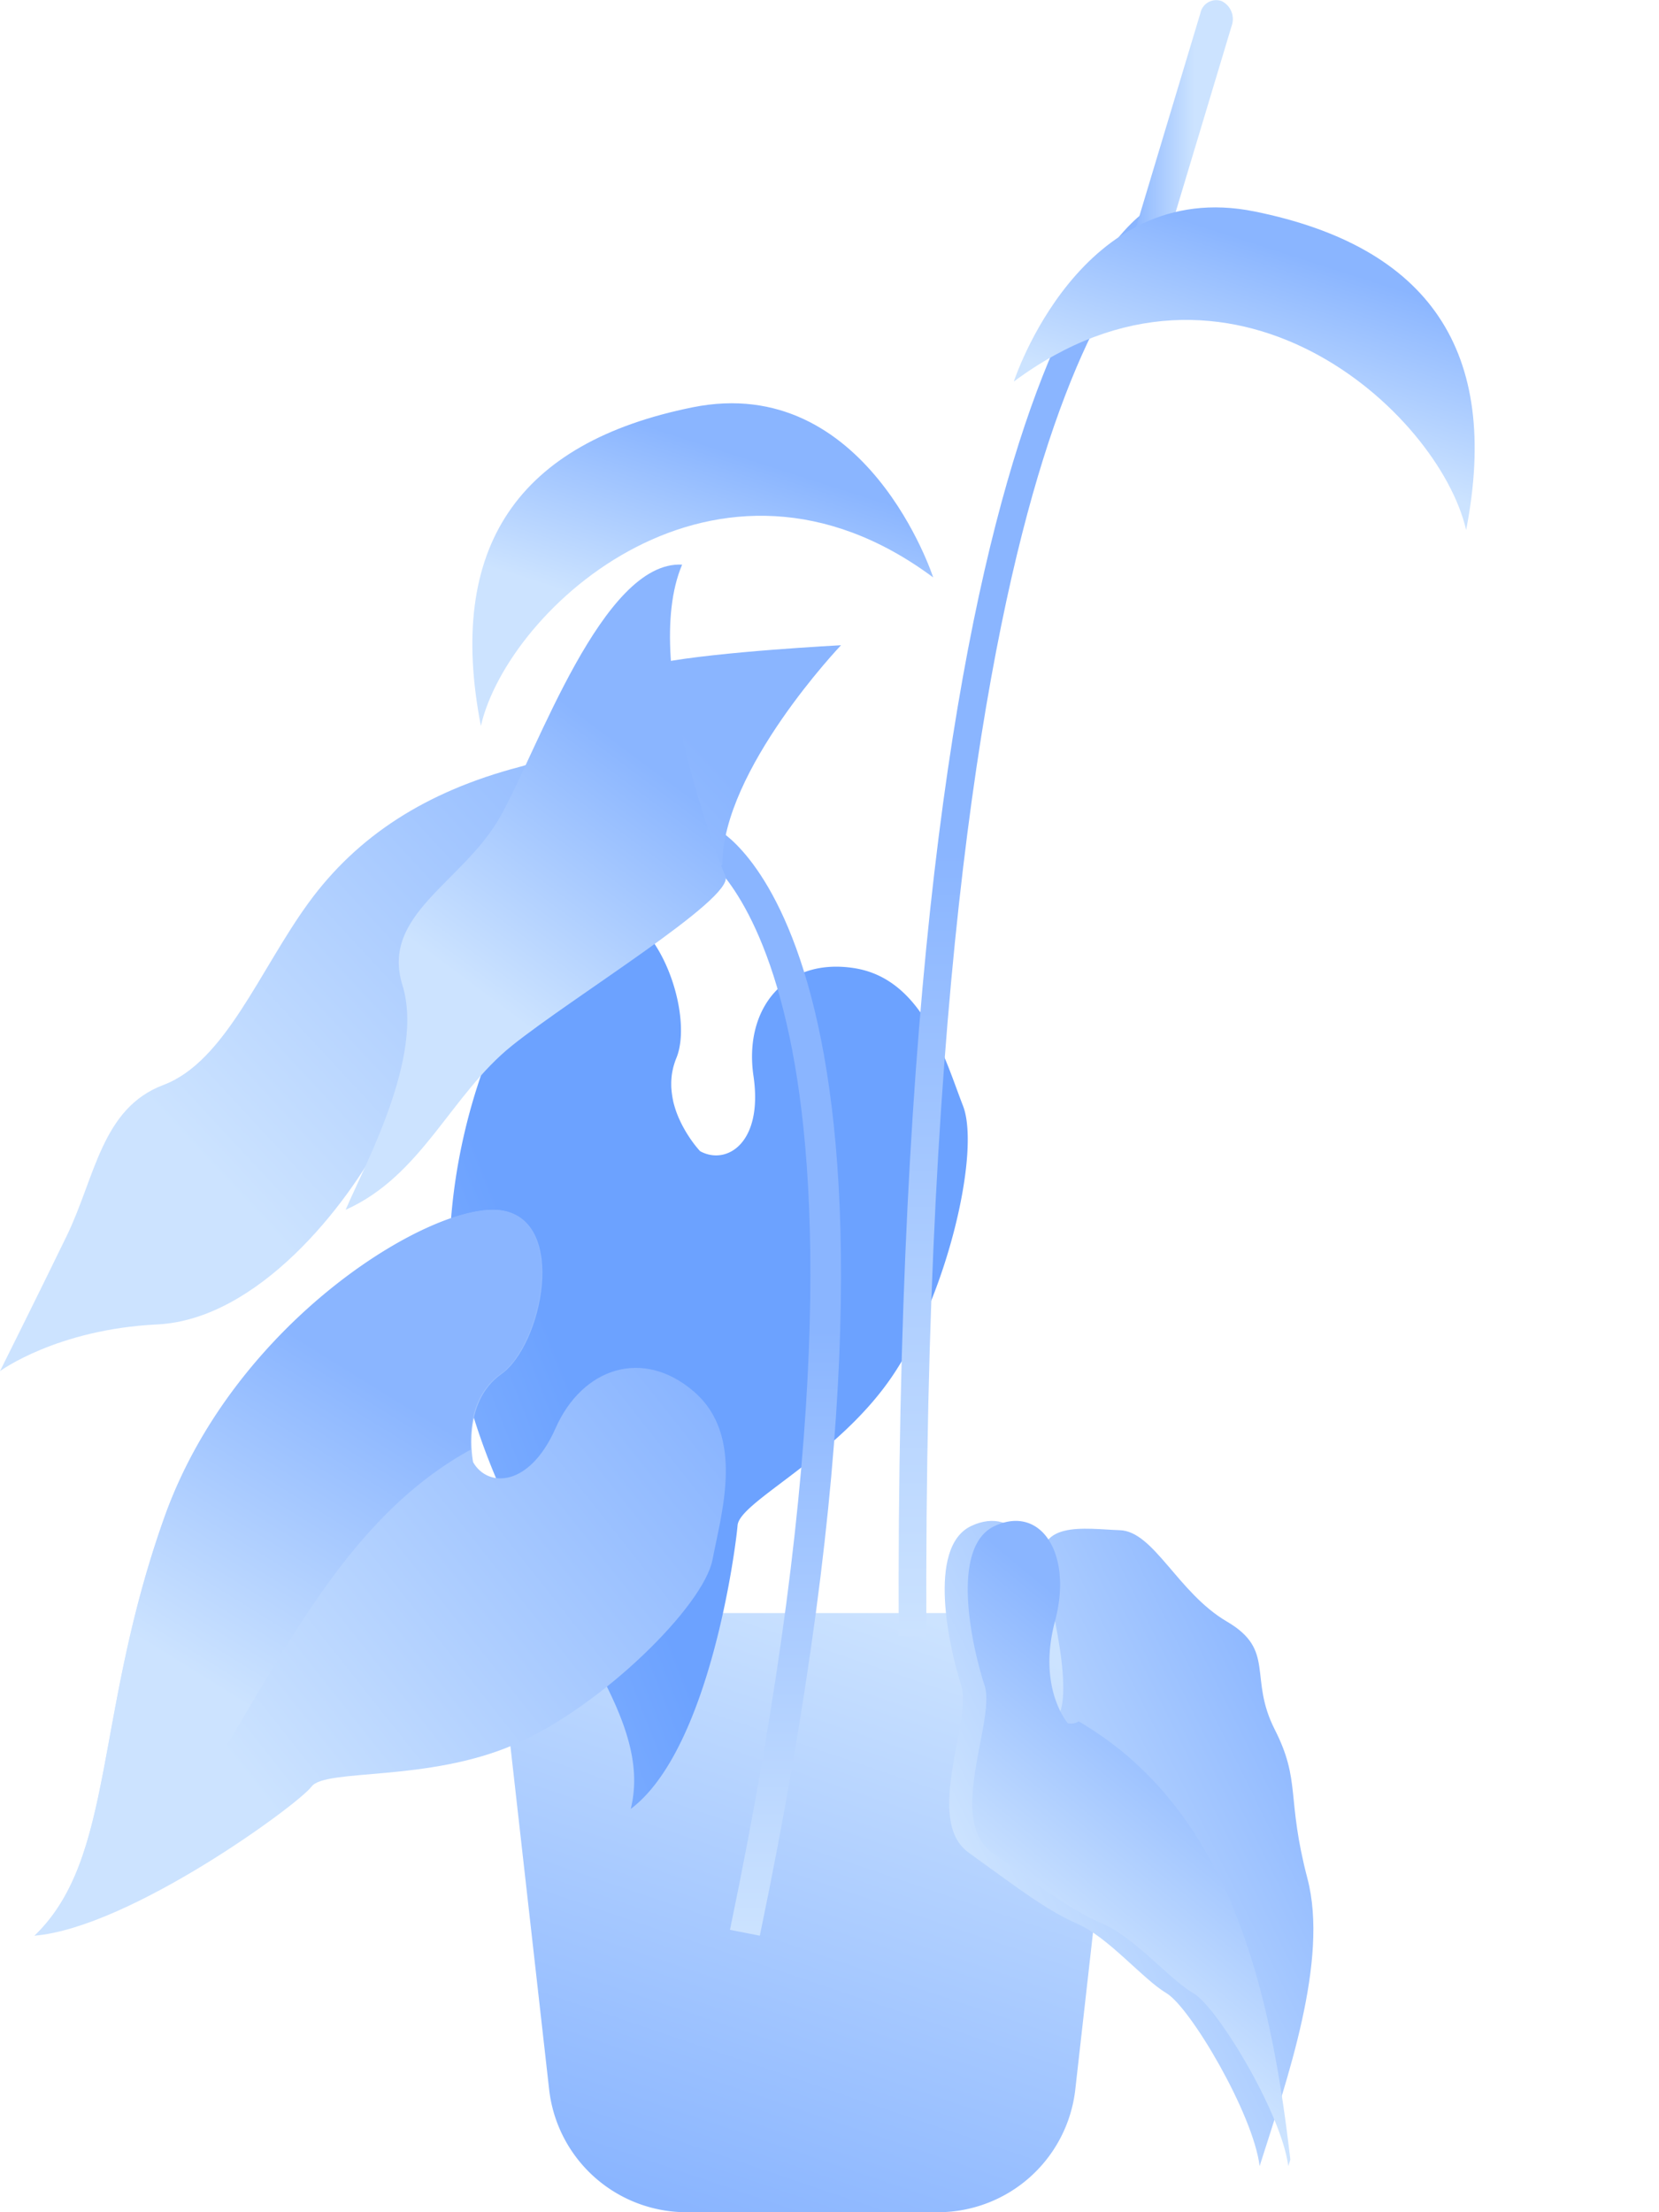 <svg xmlns="http://www.w3.org/2000/svg" xmlns:xlink="http://www.w3.org/1999/xlink" width="144" height="192" viewBox="0 0 144 192">
  <defs>
    <linearGradient id="linear-gradient" x1="0.305" y1="1" x2="0.665" gradientUnits="objectBoundingBox">
      <stop offset="0" stop-color="#8ab5ff"/>
      <stop offset="1" stop-color="#cce3ff"/>
    </linearGradient>
    <linearGradient id="linear-gradient-2" x1="0.251" y1="0.584" x2="-0.843" y2="1.384" gradientUnits="objectBoundingBox">
      <stop offset="0" stop-color="#6ca2ff"/>
      <stop offset="1" stop-color="#cce3ff"/>
    </linearGradient>
    <linearGradient id="linear-gradient-3" x1="0.392" y1="0.452" x2="0.392" y2="1" xlink:href="#linear-gradient"/>
    <linearGradient id="linear-gradient-6" x1="0.842" y1="0.149" x2="0.203" y2="0.664" xlink:href="#linear-gradient"/>
    <linearGradient id="linear-gradient-7" x1="1" y1="0.412" x2="0.797" y2="0.867" xlink:href="#linear-gradient"/>
    <linearGradient id="linear-gradient-17" x1="0.117" y1="0.726" x2="0.666" y2="0.726" xlink:href="#linear-gradient"/>
  </defs>
  <g id="greens" transform="translate(144.5) rotate(180)">
    <path id="planter" d="M0,0H-55l4.665,41.345A12,12,0,0,0-38.411,52h21.822A12,12,0,0,0-4.665,41.345Z" transform="translate(46.5 -140) rotate(-180)" fill="url(#linear-gradient)"/>
    <path id="Fill_356" data-name="Fill 356" d="M-6,36Q-3,18,0,0L-6,36" transform="translate(35.5 -147) rotate(-180)" fill="#b2a491"/>
    <path id="Fill_361" data-name="Fill 361" d="M-33.019.3c5.491-2.233,9.438,8.418,7.722,12.54-.068.164-.125.328-.176.492l-.04.134q-.059.2-.1.406l-.02.088c-.03.16-.054.319-.071.476l-.011.123c-.01.125-.018.25-.021.373l0,.122c0,.154,0,.306.014.456l.008.091q.016.187.042.372l.018.129c.023.142.047.284.079.423l0,.018c.031.143.068.284.108.423l.035.117c.035.115.071.228.109.339l.027.076c.048.133.1.263.151.39l.038.092c.045.1.09.2.137.3l.039.085c.058.12.118.239.179.354l.022.042c.056.1.111.2.165.3l.041.07c.127.217.254.417.376.6l.029.044c.059.088.118.172.175.251a9.34,9.34,0,0,0,.711.885c2.288,1.26,5.491-.687,4.634-6.528S-15.86,4.084-9.853,5.025s7.894,7.991,9.438,11.942S-1.789,33.459-6.593,40.5-19.806,51.324-19.979,53.385-22.41,72.847-29.253,78C-26.829,68.209-39.884,58.367-44,39.814S-38.51,2.538-33.019.3" transform="translate(60.5 -79) rotate(-180)" fill="url(#linear-gradient-2)"/>
    <path id="Fill_363" data-name="Fill 363" d="M-7.049,96C10.349,12.461-9.828.469-10.694,0L-12,2.225c.048.027,4.843,2.947,7.541,15.811,2.507,11.95,3.643,35.088-5.18,77.457L-7.049,96" transform="translate(71.5 -72) rotate(-180)" fill="url(#linear-gradient-3)"/>
    <path id="Fill_364" data-name="Fill 364" d="M-7.093,114C10.373,14.753-9.806.556-10.673,0L-12,2.167c.048.033,4.927,3.535,7.666,18.951C-1.8,35.38-.642,62.993-9.537,113.541l2.445.459" transform="translate(65.5 -30) rotate(-180)" fill="url(#linear-gradient-3)"/>
    <path id="Fill_365" data-name="Fill 365" d="M-22.992,124l2.4-.012C-20.84,67.185-15.227,37.12-10.472,21.9-5.317,5.4-.053,2.334,0,2.3L-1.052,0c-.916.466-22.434,12.7-21.94,124" transform="translate(43.5 -18) rotate(-180)" fill="url(#linear-gradient-3)"/>
    <path id="Fill_366" data-name="Fill 366" d="M0,0S-10.3,10.808-10.3,19.035C-19.629,25.7-36.389,36.087-39.633,42.4S-50.645,58.524-59.36,58.949-73,63-73,63s3.3-6.608,5.785-11.724,3.032-11.091,8.4-13.112,8.364-10.008,12.606-15.82,10.2-9.648,18.285-11.779,7.285-8.087,12.282-9.052S0,0,0,0" transform="translate(71.5 -56) rotate(-180)" fill="url(#linear-gradient-6)"/>
    <path id="Fill_367" data-name="Fill 367" d="M-.028,27.066S-7.554,8.86-3.792.006C-10.689-.37-16.35,16.159-19.58,21.881s-10.4,8.474-8.489,14.621S-31.275,51.974-33,56c6.637-2.967,9.123-9.98,14.435-14.244S.713,29-.028,27.066" transform="translate(81.5 -49) rotate(-180)" fill="url(#linear-gradient-7)"/>
    <path id="Fill_368" data-name="Fill 368" d="M-29.436,25.762s-4.782-4.866-2.608-9.944S-34.87-2.375-41.825.375s-19.128,25.811-13.91,48.659S-39.817,83.941-42.887,96c8.669-6.346,17.364-27.714,17.581-30.253S-14.437,58.553-8.351,49.88,1.431,25.762-.527,20.9-4.873,7.348-12.481,6.189-24.653,10.53-23.566,17.722s-2.972,9.591-5.87,8.04" transform="translate(41.5 -96) rotate(-180)" fill="url(#linear-gradient-6)"/>
    <path id="Fill_369" data-name="Fill 369" d="M-11.635.375C-4.591-2.375.471,10.74-1.73,15.818-3.3,19.444-1.284,22.959,0,24.675-9.774,41.538-4.024,62.784-6.132,81.349A29.433,29.433,0,0,1-12.709,96C-9.6,83.941-20.438,71.882-25.72,49.034S-18.679,3.125-11.635.375" transform="translate(71.5 -96) rotate(-180)" fill="url(#linear-gradient-7)"/>
    <path id="Fill_370" data-name="Fill 370" d="M-21.935,21.9S-23,16.74-19.475,14.253s5.769-13.2.109-14.188S-42.553,9.434-48.714,26.683-52.973,56.251-60,63c8.274-.7,22.838-11.343,24.04-12.939s10.051-.371,17.622-3.658S-1.919,34.377-1.154,30.361s2.84-10.734-1.609-14.579-9.708-2.045-12.008,3.161S-20.7,24.1-21.935,21.9" transform="translate(81.5 -105) rotate(-180)" fill="url(#linear-gradient-6)"/>
    <path id="Fill_371" data-name="Fill 371" d="M-3.441.065c5.65.989,3.417,11.7-.109,14.188-2.516,1.775-2.69,4.911-2.587,6.559C-19.415,28.084-24.6,44.458-33.687,55.919A23.517,23.517,0,0,1-44,63c7.014-6.749,5.116-19.067,11.265-36.317S-9.089-.925-3.441.065" transform="translate(97.5 -105) rotate(-180)" fill="url(#linear-gradient-7)"/>
    <path id="Fill_372" data-name="Fill 372" d="M-45.46,33.24s-5.081-5.742-2.117-16.789S-49.906-2.679-57.53.829s-3.6,20.467-1.693,26.19-6.352,22.137,1.27,27.493,12.917,9.405,18.209,11.652,11.011,9.08,15.033,11.43S-10.1,97.457-9.04,106C-4.382,91.691,2.606,72.2-.994,58.771S-2.053,42.822-6.5,34.259s.212-13-8.047-17.724-12.281-14.827-18-15.007S-47.577-.392-45.248,8.7s5.928,25.677-.212,24.54" transform="translate(0.5 -53) rotate(-180)" fill="url(#linear-gradient-6)"/>
    <path id="Fill_373" data-name="Fill 373" d="M-51.186,27.019C-53.117,21.3-57.193,4.337-49.471.829S-36.385,5.4-39.389,16.451s2.145,16.789,2.145,16.789a2.37,2.37,0,0,0,1.814-.3C-9.914,47.51-3.231,77.485,0,104.945c-.117.354-.234.707-.349,1.055-1.073-8.543-11.8-26.056-15.875-28.406s-9.865-9.183-15.229-11.43-10.725-6.3-18.447-11.652.644-21.77-1.286-27.493" transform="translate(8.5 -53) rotate(-180)" fill="url(#linear-gradient-7)"/>
    <path id="Fill_374" data-name="Fill 374" d="M-23.463,17.561s-2.623-3.034-1.092-8.87-1.2-10.106-5.139-8.253-1.857,10.811-.873,13.835-3.279,11.7.656,14.525,6.666,4.97,9.4,6.156,5.683,4.8,7.76,6.038S-5.213,51.487-4.666,56c2.405-7.56,6.011-17.858,4.153-24.952S-1.06,22.622-3.355,18.1s.11-6.869-4.152-9.364S-13.845.9-16.8.807-24.555-.207-23.353,4.6s3.06,13.565-.11,12.965" transform="translate(30.5 -132) rotate(-180)" fill="url(#linear-gradient-6)"/>
    <path id="Fill_375" data-name="Fill 375" d="M-26.541,14.273c-1-3.024-3.115-11.982.888-13.835s6.786,2.417,5.229,8.253,1.111,8.87,1.111,8.87a1.207,1.207,0,0,0,.94-.161C-5.142,25.1-1.676,40.935,0,55.441c-.062.187-.122.375-.182.559C-.738,51.487-6.3,42.234-8.412,40.993s-5.115-4.852-7.9-6.038-5.559-3.327-9.564-6.156.334-11.5-.667-14.525" transform="translate(32.5 -132) rotate(-180)" fill="url(#linear-gradient-7)"/>
    <path id="Fill_376" data-name="Fill 376" d="M-26.952,19.1s-14.561,1.794-12.919-9.68S-4.079-8.447,0,23c-15.491-5.55-26.952-3.9-26.952-3.9" transform="translate(19.5 -4) rotate(-180)" fill="url(#linear-gradient-7)"/>
    <path id="Fill_377" data-name="Fill 377" d="M-9.921,24.8a1.731,1.731,0,0,0,.89,2.11A1.4,1.4,0,0,0-7.2,25.884L-.08,2.2A1.733,1.733,0,0,0-.969.091,1.4,1.4,0,0,0-2.8,1.116L-9.921,24.8" transform="translate(37.5) rotate(-180)" fill="url(#linear-gradient-17)"/>
    <path id="Fill_378" data-name="Fill 378" d="M-40,15.115S-34.224-2.7-19.117.351,2.29,12.421-.74,28C-3.1,17.762-21.223,1.156-40,15.115" transform="translate(16.5 -18) rotate(-180)" fill="url(#linear-gradient-7)"/>
    <path id="Fill_379" data-name="Fill 379" d="M-13.047,19.1S1.514,20.895-.129,9.42-35.921-8.447-40,23c15.491-5.551,26.953-3.9,26.953-3.9" transform="translate(59.5 -22) rotate(-180)" fill="url(#linear-gradient-7)"/>
    <path id="Fill_380" data-name="Fill 380" d="M-.08,24.8a1.731,1.731,0,0,1-.889,2.11A1.4,1.4,0,0,1-2.8,25.883L-9.92,2.2A1.73,1.73,0,0,1-9.031.092,1.4,1.4,0,0,1-7.2,1.116L-.08,24.8" transform="translate(71.5 -17) rotate(-180)" fill="url(#linear-gradient-17)"/>
    <path id="Fill_381" data-name="Fill 381" d="M0,15.115S-5.775-2.7-20.883.351-42.289,12.421-39.26,28C-36.9,17.762-18.776,1.155,0,15.115" transform="translate(63.5 -35) rotate(-180)" fill="url(#linear-gradient-7)"/>
  </g>
</svg>
